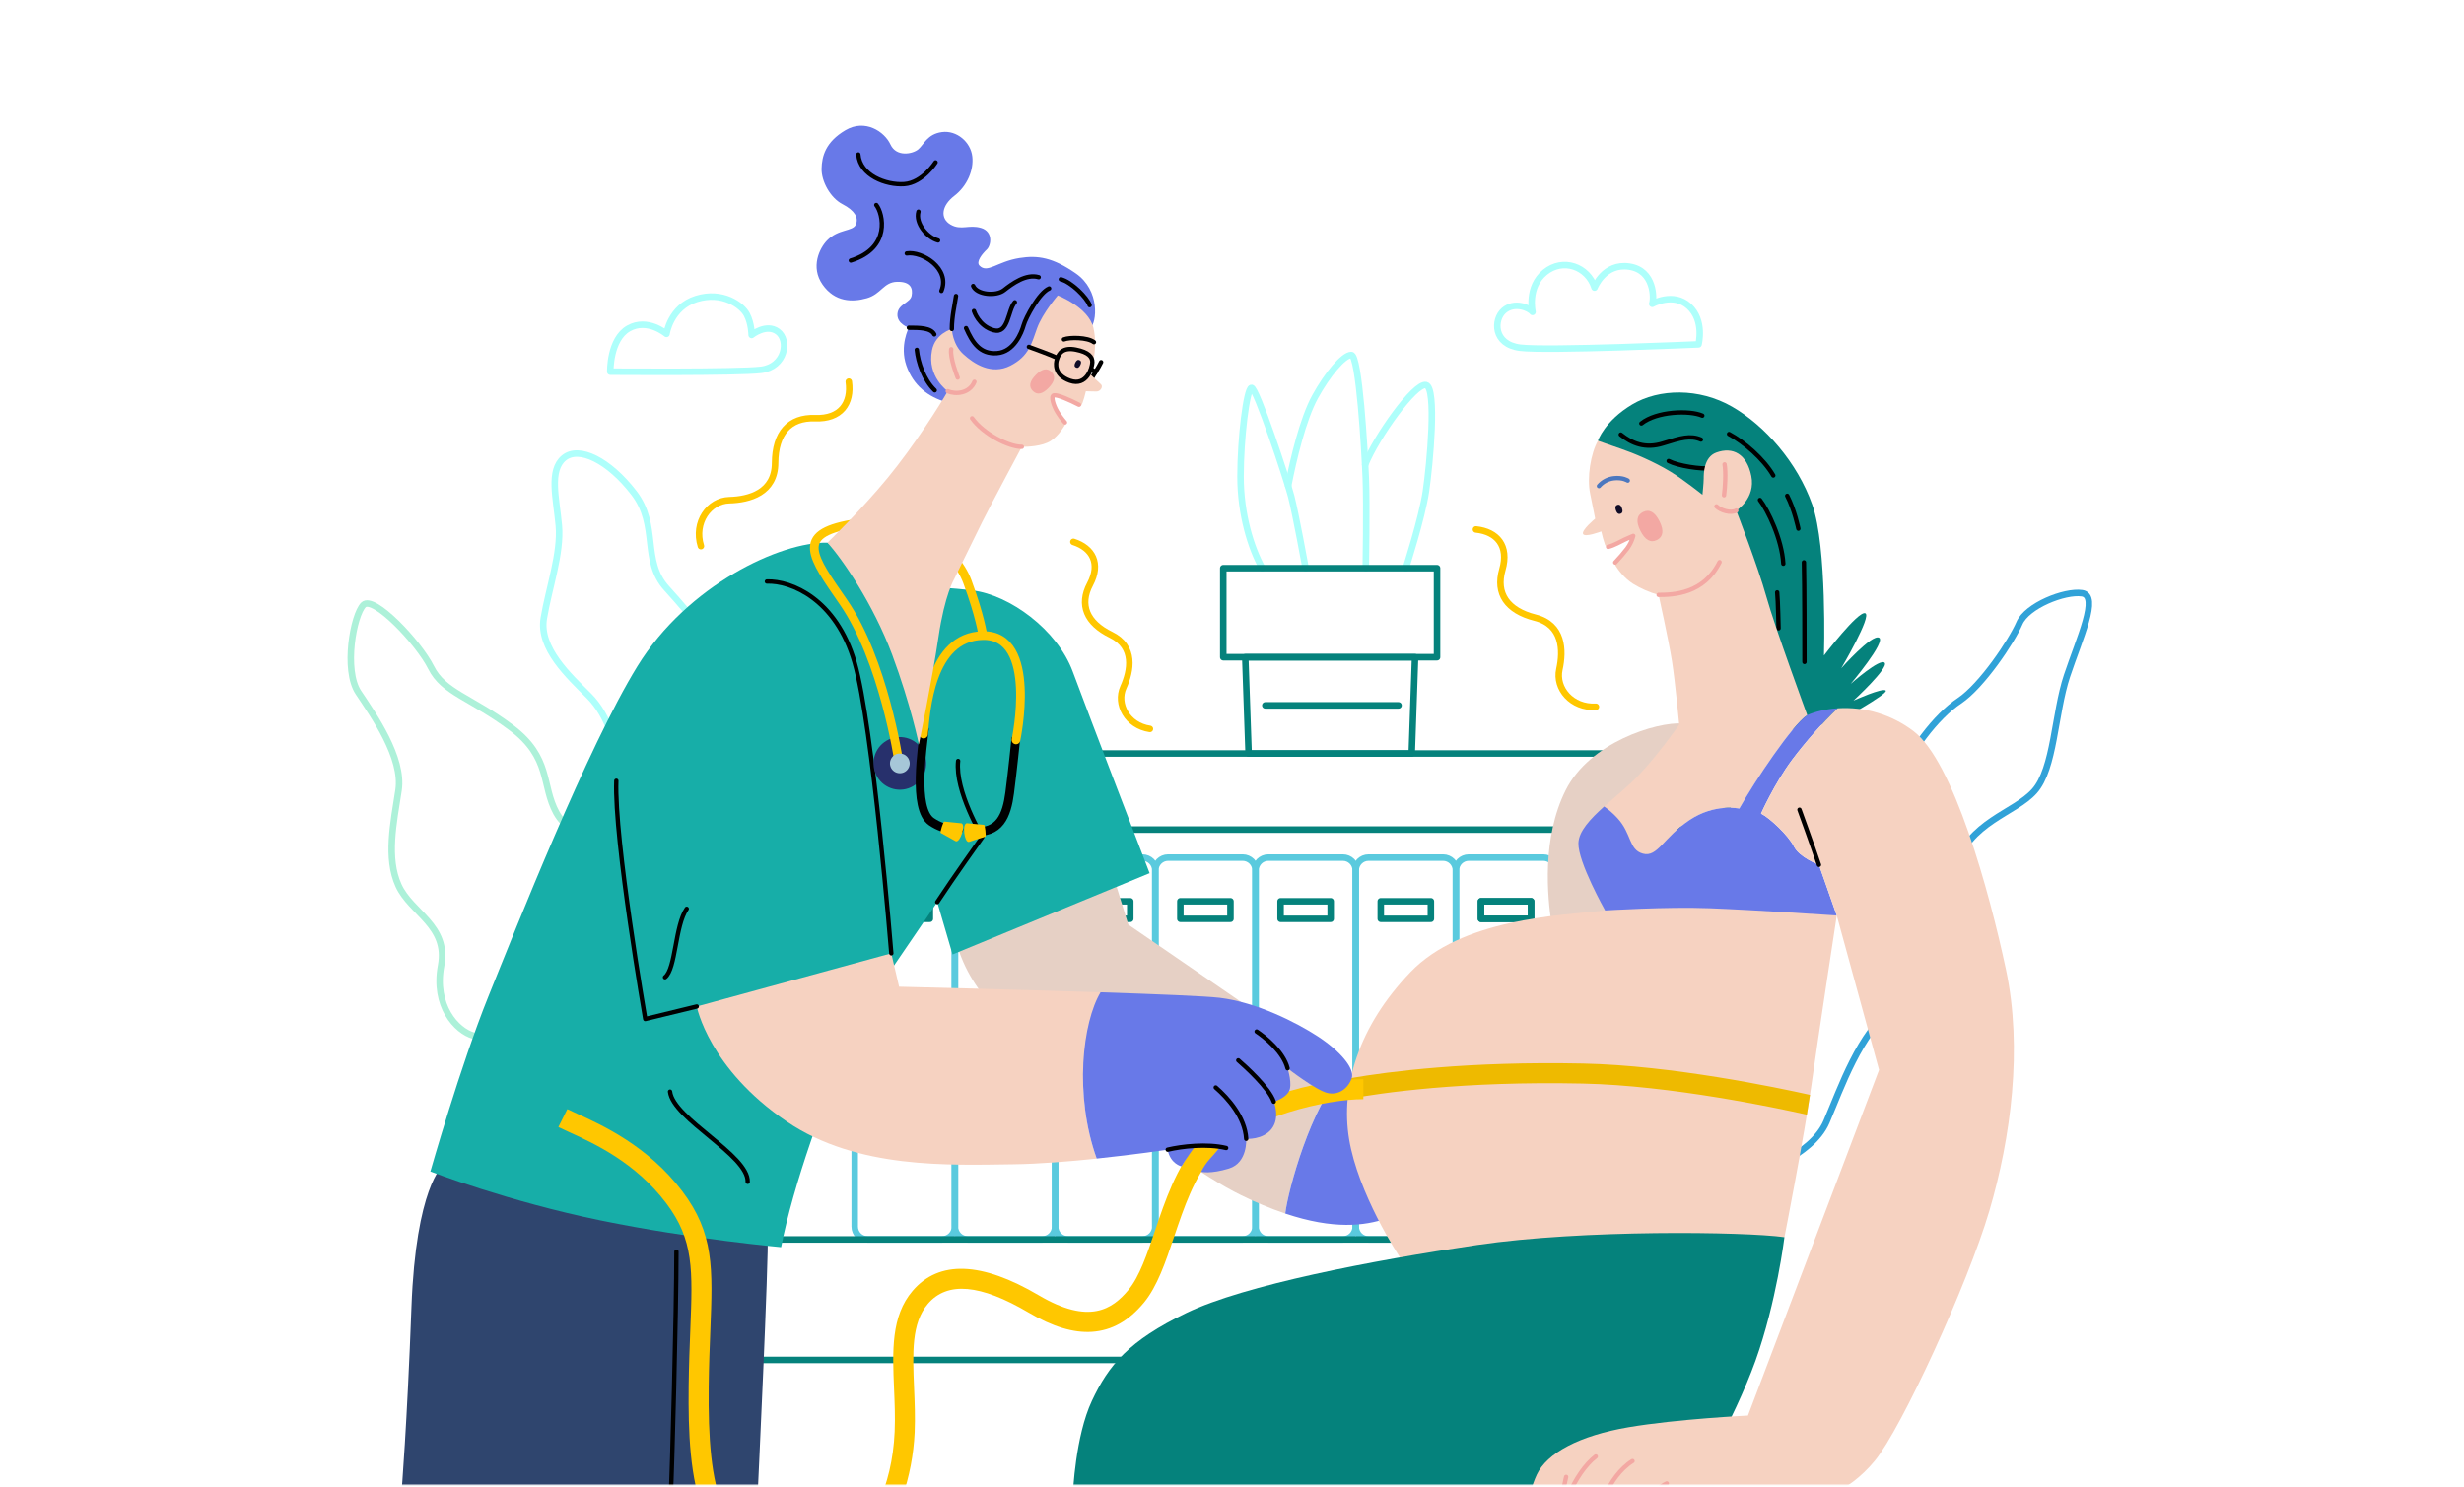 <svg width="1135" height="685" viewBox="0 0 1135 685" fill="none" xmlns="http://www.w3.org/2000/svg">
<mask id="mask0_407_9401" style="mask-type:alpha" maskUnits="userSpaceOnUse" x="114" y="47" width="906" height="637">
<rect x="114" y="47.654" width="906" height="636.346" fill="#41E1BB"/>
</mask>
<g mask="url(#mask0_407_9401)">
<path d="M242.433 509.472C241.277 488.703 226.276 479.451 218.198 477.177C210.119 474.902 199.735 463.331 203.187 444.882C206.64 426.433 189.341 420.647 183.569 407.952C177.797 395.257 181.263 379.104 183.569 364.103C185.875 349.102 172.039 329.47 165.116 319.072C158.193 308.674 162.81 283.302 167.426 278.685C172.043 274.069 192.812 295.97 198.58 307.532C204.347 319.095 217.042 321.383 235.505 335.229C253.968 349.075 249.356 361.765 256.278 374.46C263.201 387.155 281.664 386 292.049 407.924C302.433 429.849 302.438 457.545 302.438 457.545" stroke="#ADF1D9" stroke-width="3" stroke-linecap="round" stroke-linejoin="round"/>
<path d="M285.109 362.152C285.109 344.845 280.492 329.857 271.263 320.61C262.034 311.363 248.183 298.686 250.489 284.84C252.796 270.994 258.568 254.819 257.417 242.142C256.266 229.466 252.814 216.757 259.741 210.989C266.669 205.222 280.51 212.14 292.036 227.141C303.562 242.142 295.498 258.299 307.047 270.994C318.595 283.689 338.204 307.92 338.204 307.92" stroke="#AEFFFB" stroke-width="3" stroke-linecap="round" stroke-linejoin="round"/>
<path d="M872.479 363.308C879.407 346.023 892.097 329.844 902.5 322.921C912.902 315.998 926.735 295.224 930.196 287.146C933.658 279.068 950.965 272.136 959.043 273.3C967.122 274.465 957.893 294.074 952.12 311.381C946.348 328.688 946.353 354.079 937.11 364.463C927.867 374.847 907.089 378.309 900.185 400.233C893.28 422.157 888.645 451.009 872.488 463.699C856.332 476.39 848.258 500.625 841.335 516.781C834.412 532.938 807.871 541.016 807.871 541.016" stroke="#31A2D8" stroke-width="3" stroke-linecap="round" stroke-linejoin="round"/>
<path d="M433.952 395.107H399.61C396.347 395.107 393.701 397.753 393.701 401.016V565.111C393.701 568.374 396.347 571.019 399.61 571.019H433.952C437.215 571.019 439.86 568.374 439.86 565.111V401.016C439.86 397.753 437.215 395.107 433.952 395.107Z" stroke="#5ACADE" stroke-width="3" stroke-linecap="round" stroke-linejoin="round"/>
<path d="M480.11 395.107H445.768C442.505 395.107 439.859 397.753 439.859 401.016V565.111C439.859 568.374 442.505 571.019 445.768 571.019H480.11C483.373 571.019 486.018 568.374 486.018 565.111V401.016C486.018 397.753 483.373 395.107 480.11 395.107Z" stroke="#5ACADE" stroke-width="3" stroke-linecap="round" stroke-linejoin="round"/>
<path d="M526.27 395.107H491.928C488.665 395.107 486.02 397.753 486.02 401.016V565.111C486.02 568.374 488.665 571.019 491.928 571.019H526.27C529.533 571.019 532.179 568.374 532.179 565.111V401.016C532.179 397.753 529.533 395.107 526.27 395.107Z" stroke="#5ACADE" stroke-width="3" stroke-linecap="round" stroke-linejoin="round"/>
<path d="M572.422 395.107H538.08C534.817 395.107 532.172 397.753 532.172 401.016V565.111C532.172 568.374 534.817 571.019 538.08 571.019H572.422C575.686 571.019 578.331 568.374 578.331 565.111V401.016C578.331 397.753 575.686 395.107 572.422 395.107Z" stroke="#5ACADE" stroke-width="3" stroke-linecap="round" stroke-linejoin="round"/>
<path d="M618.584 395.107H584.243C580.979 395.107 578.334 397.753 578.334 401.016V565.111C578.334 568.374 580.979 571.019 584.243 571.019H618.584C621.848 571.019 624.493 568.374 624.493 565.111V401.016C624.493 397.753 621.848 395.107 618.584 395.107Z" stroke="#5ACADE" stroke-width="3" stroke-linecap="round" stroke-linejoin="round"/>
<path d="M664.743 395.107H630.401C627.138 395.107 624.492 397.753 624.492 401.016V565.111C624.492 568.374 627.138 571.019 630.401 571.019H664.743C668.006 571.019 670.651 568.374 670.651 565.111V401.016C670.651 397.753 668.006 395.107 664.743 395.107Z" stroke="#5ACADE" stroke-width="3" stroke-linecap="round" stroke-linejoin="round"/>
<path d="M710.897 395.107H676.555C673.292 395.107 670.646 397.753 670.646 401.016V565.111C670.646 568.374 673.292 571.019 676.555 571.019H710.897C714.16 571.019 716.806 568.374 716.806 565.111V401.016C716.806 397.753 714.16 395.107 710.897 395.107Z" stroke="#5ACADE" stroke-width="3" stroke-linecap="round" stroke-linejoin="round"/>
<path d="M705.265 415.234H682.186V423.313H705.265V415.234Z" stroke="#05827C" stroke-width="3" stroke-linecap="round" stroke-linejoin="round"/>
<path d="M705.265 415.234H682.186V423.313H705.265V415.234Z" stroke="#05827C" stroke-width="3" stroke-linecap="round" stroke-linejoin="round"/>
<path d="M659.111 415.234H636.031V423.313H659.111V415.234Z" stroke="#05827C" stroke-width="3" stroke-linecap="round" stroke-linejoin="round"/>
<path d="M612.953 415.234H589.873V423.313H612.953V415.234Z" stroke="#05827C" stroke-width="3" stroke-linecap="round" stroke-linejoin="round"/>
<path d="M566.792 415.234H543.713V423.313H566.792V415.234Z" stroke="#05827C" stroke-width="3" stroke-linecap="round" stroke-linejoin="round"/>
<path d="M520.638 415.234H497.559V423.313H520.638V415.234Z" stroke="#05827C" stroke-width="3" stroke-linecap="round" stroke-linejoin="round"/>
<path d="M474.478 415.234H451.398V423.313H474.478V415.234Z" stroke="#05827C" stroke-width="3" stroke-linecap="round" stroke-linejoin="round"/>
<path d="M428.32 415.234H405.24V423.313H428.32V415.234Z" stroke="#05827C" stroke-width="3" stroke-linecap="round" stroke-linejoin="round"/>
<path d="M650.289 347.151H575.151L573.613 302.789H651.826L650.289 347.151Z" stroke="#05827C" stroke-width="3" stroke-linecap="round" stroke-linejoin="round"/>
<path d="M581.437 261.761C576.306 252.532 571.43 237.144 571.43 219.459C571.43 201.774 574.25 179.199 576.433 178.685C578.616 178.171 592.717 220.742 594.769 228.692C596.82 236.643 601.414 261.77 601.414 261.77" stroke="#AEFFFB" stroke-width="3" stroke-linecap="round" stroke-linejoin="round"/>
<path d="M593.371 223.867C595.777 211.499 600.153 193.036 605.784 182.779C611.415 172.522 618.866 163.548 622.455 163.548C626.044 163.548 628.609 207.392 629.123 220.219C629.637 233.046 629.123 261.761 629.123 261.761" stroke="#AEFFFB" stroke-width="3" stroke-linecap="round" stroke-linejoin="round"/>
<path d="M628.842 214.056C634.004 201.242 651.698 176.37 656.825 177.394C661.951 178.417 658.644 214.065 656.825 226.373C655.005 238.682 647.573 261.761 647.573 261.761" stroke="#AEFFFB" stroke-width="3" stroke-linecap="round" stroke-linejoin="round"/>
<path d="M661.95 261.761H563.482V302.789H661.95V261.761Z" stroke="#05827C" stroke-width="3" stroke-linecap="round" stroke-linejoin="round"/>
<path d="M582.846 324.973H644.202" stroke="#05827C" stroke-width="3" stroke-linecap="round" stroke-linejoin="round"/>
<path d="M795.765 347.151H437.832V382.207H795.765V347.151Z" stroke="#05827C" stroke-width="3" stroke-linecap="round" stroke-linejoin="round"/>
<path d="M738.065 571.019H330.648V626.529H738.065V571.019Z" stroke="#05827C" stroke-width="3" stroke-linecap="round" stroke-linejoin="round"/>
<path d="M618.77 493.965C603.801 509.713 593.398 548.071 592.029 559.101C585.066 556.724 578.265 553.894 571.67 550.632C537.055 533.706 472.056 477.55 462.049 468.302C452.042 459.055 445.123 448.684 441.275 436.762L513.207 404.836L519.743 425.991L618.77 493.965Z" fill="#E6D0C5"/>
<path d="M638.62 561.403C628.654 564.724 614.431 566.625 592.029 559.102C593.394 548.071 603.801 509.713 618.77 493.966L630.142 501.78C630.142 501.78 651.311 557.168 638.62 561.403Z" fill="#6879E8"/>
<path d="M775.041 333.305C762.987 332.536 732.216 342.024 721.19 364.076C710.165 386.128 712.725 413.055 714.777 426.132C716.828 439.21 754.522 433.055 754.522 433.055L781.45 357.408L775.041 333.305Z" fill="#E6D0C5"/>
<path d="M736.064 203.019C736.064 203.019 739.139 193.922 751.834 186.353C764.247 178.952 782.733 178.657 797.862 187.376C812.99 196.096 827.882 213.021 834.787 232.507C841.692 251.993 840.173 302.001 840.173 302.001C840.173 302.001 855.815 281.487 859.149 282.515C862.483 283.542 848.123 307.9 848.123 307.9C848.123 307.9 862.224 291.98 865.558 293.8C868.892 295.619 852.481 315.082 852.481 315.082C852.481 315.082 866.072 303.033 868.124 305.339C870.175 307.645 853.764 322.779 853.764 322.779C853.764 322.779 867.355 316.624 868.638 318.162C869.92 319.699 846.072 332.776 846.072 332.776L824.275 336.37L736.064 203.019Z" fill="#05827C"/>
<path d="M746.576 200.217C751.702 204.311 757.857 206.885 766.062 204.311C774.268 201.736 778.63 200.462 783.502 202.514" stroke="black" stroke-width="2" stroke-linecap="round" stroke-linejoin="round"/>
<path d="M756.064 195.087C763.115 189.446 778.243 188.932 784.143 191.498" stroke="black" stroke-width="2" stroke-linecap="round" stroke-linejoin="round"/>
<path d="M796.451 199.962C803.247 203.551 812.371 211.37 816.838 219.066" stroke="black" stroke-width="2" stroke-linecap="round" stroke-linejoin="round"/>
<path d="M810.684 230.347C814.272 234.963 820.813 248.427 821.455 259.708" stroke="black" stroke-width="2" stroke-linecap="round" stroke-linejoin="round"/>
<path d="M823.248 228.423C826.582 234.836 828.379 243.551 828.379 243.551" stroke="black" stroke-width="2" stroke-linecap="round" stroke-linejoin="round"/>
<path d="M830.939 259.066C831.194 269.451 831.194 297.275 831.194 304.966" stroke="black" stroke-width="2" stroke-linecap="round" stroke-linejoin="round"/>
<path d="M818.631 272.912C819.017 276.76 819.272 289.455 819.272 289.455" stroke="black" stroke-width="2" stroke-linecap="round" stroke-linejoin="round"/>
<path d="M768.623 212.398C773.113 214.705 783.497 216.242 788.241 215.733" stroke="black" stroke-width="2" stroke-linecap="round" stroke-linejoin="round"/>
<path d="M734.782 238.953C734.782 238.953 734.009 234.859 732.472 227.413C730.934 219.967 732.726 208.951 736.065 203.056C736.065 203.056 741.396 204.966 746.704 206.772C752.345 208.696 761.769 212.603 769.652 217.416C775.529 221 784.207 227.932 784.207 227.932C784.207 227.932 784.785 222.546 784.785 220.431C784.785 218.316 784.785 210.62 790.553 208.505C798.285 205.676 804.653 209.205 806.709 219.276C808.824 229.66 799.786 235.237 799.786 235.237C799.786 235.237 809.793 261.009 813.632 274.855C817.471 288.701 832.482 329.47 832.482 329.47C825.559 334.087 808.374 359.727 801.192 372.554C801.192 372.554 789.916 369.989 778.117 377.935C766.318 385.882 763.498 395.115 756.834 393.323C750.17 391.531 751.703 384.094 745.035 376.916C743.209 374.916 741.164 373.126 738.94 371.581C742.765 368.151 747.027 364.635 750.934 361.014C761.451 351.267 773.5 333.832 773.5 333.832C773.5 333.832 771.708 314.341 770.166 304.598C768.624 294.855 764.012 274.082 764.012 274.082C759.857 272.943 755.887 271.215 752.222 268.951C748.128 266.336 745.358 262.497 744.166 260.604C743.966 260.284 743.877 259.907 743.913 259.531C743.949 259.155 744.109 258.802 744.366 258.526C745.276 257.534 746.681 256.029 747.341 255.364C748.374 254.336 753.377 247.154 752.344 246.904C751.312 246.654 749.529 248.059 747.218 249.333L741.787 251.885C741.57 252.005 741.329 252.077 741.082 252.096C740.834 252.114 740.585 252.079 740.353 251.993C740.12 251.906 739.908 251.771 739.733 251.595C739.557 251.419 739.422 251.208 739.336 250.975C738.637 248.961 738.059 246.908 737.603 244.825C737.603 244.825 729.97 247.773 729.201 245.981C728.433 244.189 734.782 238.953 734.782 238.953Z" fill="#F6D2C1"/>
<path d="M763.22 248.796C760.304 250.247 757.761 248.796 755.619 244.538C753.477 240.281 753.904 237.361 756.82 235.896C759.735 234.431 762.278 235.896 764.42 240.154C766.563 244.411 766.135 247.349 763.22 248.796Z" fill="#F3A8A3"/>
<path d="M746.471 236.679C745.561 237.011 744.833 236.492 744.351 235.141C743.869 233.79 744.092 232.94 745.011 232.612C745.93 232.285 746.648 232.799 747.13 234.15C747.613 235.501 747.39 236.369 746.471 236.679Z" fill="#100C27"/>
<path d="M736.52 223.943C738.288 221.916 740.755 220.629 743.429 220.34C747.523 219.885 749.797 221.418 749.797 221.418" stroke="#4B77BF" stroke-width="2" stroke-linecap="round" stroke-linejoin="round"/>
<path d="M794.401 213.936C795.043 217.524 794.656 224.579 794.146 228.168" stroke="#F3A8A3" stroke-width="2" stroke-linecap="round" stroke-linejoin="round"/>
<path d="M764.012 274.068C770.939 274.068 784.785 273.586 792.095 258.972" stroke="#F3A8A3" stroke-width="2" stroke-linecap="round" stroke-linejoin="round"/>
<path d="M799.785 235.219C797.187 236.661 792.475 235.123 790.646 233.295" stroke="#F3A8A3" stroke-width="2" stroke-linecap="round" stroke-linejoin="round"/>
<path d="M740.742 251.952C743.339 251.375 746.61 249.451 748.243 248.682C749.876 247.913 752.337 246.89 752.337 246.89C751.774 249.025 750.806 251.033 749.485 252.803C747.783 255.017 745.961 257.135 744.026 259.148" stroke="#F3A8A3" stroke-width="2" stroke-linecap="round" stroke-linejoin="round"/>
<path d="M739.394 419.464C717.856 421.775 673.235 423.312 649.646 447.929C626.057 472.546 617.351 500.238 621.444 524.86C625.538 549.481 643.5 577.682 646.575 581.785C649.65 585.888 821.973 569.991 821.973 569.991C821.973 569.991 831.207 522.808 834.282 500.757C837.357 478.705 846.081 421.775 846.081 421.775C846.081 421.775 824.539 412.541 801.459 411.518C778.38 410.494 739.394 419.464 739.394 419.464Z" fill="#F6D2C1"/>
<path d="M837.867 398.44L846.055 421.775C846.055 421.775 807.592 419.214 787.592 418.441C767.592 417.667 739.377 419.464 739.377 419.464C739.377 419.464 726.814 397.176 727.068 388.438C727.232 382.98 732.454 377.376 738.922 371.567C741.146 373.113 743.191 374.902 745.017 376.903C751.685 384.081 750.148 391.517 756.816 393.31C763.484 395.102 766.304 385.873 778.099 377.922C789.893 369.971 801.174 372.541 801.174 372.541C808.361 359.714 825.541 334.073 832.464 329.457C835.907 327.942 840.787 326.673 846.478 326.313C838.9 333.643 831.905 341.551 825.554 349.966C817.344 360.992 811.19 374.838 811.19 374.838C815.284 376.894 823.762 384.845 826.323 389.971C828.884 395.097 837.867 398.44 837.867 398.44Z" fill="#6879E8"/>
<path d="M833.742 504.423C818.659 501.043 769.989 490.845 729.238 489.986C676.475 488.876 639.722 493.679 622.233 496.704C621.544 499.883 621.053 503.102 620.764 506.342C636.365 503.463 673.682 498.041 729.043 499.215C769.525 500.07 818.236 510.39 832.296 513.556C832.832 510.304 833.324 507.225 833.742 504.423Z" fill="#EEBA00"/>
<path d="M821.965 569.99C803.502 567.425 729.137 566.401 680.417 573.579C631.697 580.757 573.23 592.042 546.561 604.864C519.893 617.686 510.659 628.972 502.968 645.383C495.276 661.794 494.248 687.949 494.248 687.949H778.885C778.885 687.949 798.899 654.098 808.633 626.92C818.367 599.742 821.965 569.99 821.965 569.99Z" fill="#05827C"/>
<path d="M916.334 557.936C906.328 591.786 875.948 657.946 863.635 672.947C851.321 687.948 834.978 693.911 819.595 693.911H756.897C754.782 696.986 752.472 706.797 751.703 710.259C750.934 713.72 748.437 716.604 744.398 716.026C740.359 715.449 736.702 709.49 736.897 703.336C737.079 697.373 739.626 689.062 739.772 688.548C739.54 688.894 737.043 692.956 736.028 695.826C734.664 699.67 734.396 704.095 734.209 706.788C734.023 709.481 732.667 714.671 728.628 714.671C724.589 714.671 721.132 713.134 719.59 705.055C718.048 696.977 723.051 687.939 723.051 687.939L719.494 688.034C719.494 688.034 716.897 698.323 715.937 700.634C714.978 702.945 712.667 708.903 709.783 709.672C706.899 710.441 704.011 708.135 703.051 705.442C702.091 702.749 703.242 689.476 707.859 679.479C712.476 669.481 727.477 661.398 750.161 657.554C772.845 653.711 805.167 652.169 805.167 652.169L865.554 492.923L846.068 421.765L837.88 398.43C837.88 398.43 828.902 395.092 826.341 389.97C823.78 384.848 815.315 376.893 811.207 374.837C811.207 374.837 817.362 360.991 825.572 349.965C831.922 341.55 838.918 333.642 846.495 326.313C858.986 325.502 871.351 329.216 881.329 336.774C899.791 350.62 916.353 410.625 924.026 446.782C931.7 482.939 926.332 524.09 916.334 557.936Z" fill="#F6D2C1"/>
<path d="M756.898 693.91C759.973 689.293 764.59 684.772 767.765 683.448" stroke="#F3A8A3" stroke-width="2" stroke-linecap="round" stroke-linejoin="round"/>
<path d="M739.773 688.548C741.707 683.236 746.419 676.599 751.995 673.138" stroke="#F3A8A3" stroke-width="2" stroke-linecap="round" stroke-linejoin="round"/>
<path d="M723.047 687.948C725.549 681.793 730.356 674.579 735.069 671.022" stroke="#F3A8A3" stroke-width="2" stroke-linecap="round" stroke-linejoin="round"/>
<path d="M719.498 688.043C720.362 685.642 721.422 680.447 721.422 680.447" stroke="#F3A8A3" stroke-width="2" stroke-linecap="round" stroke-linejoin="round"/>
<path d="M837.867 398.44C834.788 389.206 828.893 373.05 828.893 373.05" stroke="black" stroke-width="2" stroke-linecap="round" stroke-linejoin="round"/>
<path d="M349.025 687.949C349.025 687.949 354.156 580.502 353.642 568.067C353.128 555.631 203.884 537.168 203.884 537.168C203.884 537.168 191.576 546.893 189.524 602.299C187.523 656.427 184.912 687.949 184.912 687.949H349.025Z" fill="#2F456E"/>
<path d="M381.143 250.03C359.796 249.452 316.717 269.452 293.637 306.887C270.558 344.322 237.735 427.425 224.913 459.21C212.09 490.996 198.244 539.72 198.244 539.72C198.244 539.72 234.146 553.566 276.712 562.286C319.277 571.005 359.796 574.594 359.796 574.594C365.559 545.324 378.859 508.853 394.67 469.977L431.728 415.621L438.778 439.729L529.554 402.289C529.554 402.289 501.353 328.952 494.166 309.462C486.979 289.971 464.932 274.074 448.007 272.022C438.143 270.792 428.202 270.278 418.264 270.485L381.143 250.03Z" fill="#17AEA8"/>
<path d="M370.991 727.854C368.757 727.85 366.526 727.699 364.313 727.399C344.622 724.774 331.6 715.118 324.499 697.915C317.713 681.454 316.994 659.707 317.222 638.665C317.331 628.826 317.677 620.257 317.972 612.697C319.068 585.06 319.623 571.187 306.869 554.312C292.605 535.43 273.528 526.743 262.129 521.562C260.228 520.697 258.581 519.947 257.203 519.256L261.329 511C262.561 511.614 264.135 512.333 265.959 513.16C277.331 518.35 298.559 528.012 314.233 548.758C328.975 568.271 328.334 584.187 327.197 613.079C326.897 620.575 326.56 629.077 326.451 638.779C325.919 686.88 331.986 713.79 365.528 718.261C375.594 719.625 384.327 717.242 391.487 711.238C400.297 703.846 410.982 685.879 412.105 659.561C412.387 652.888 412.105 646.17 411.823 639.67C411.095 622.531 410.404 606.343 420.393 594.694C432.551 580.507 452.124 581.212 478.551 596.8C501.749 610.477 512.438 603.168 519.834 594.244C524.906 588.117 528.385 577.805 532.07 566.888C536.682 553.243 541.904 537.746 551.701 526.461C569.05 506.483 607.494 497.177 628.013 497.177V506.41C611.743 506.41 574.694 514.066 558.674 532.515C550.068 542.422 545.365 556.358 540.817 569.836C536.855 581.585 533.084 592.683 526.948 600.129C519.952 608.581 512.115 612.984 502.986 613.589C494.426 614.148 484.901 611.264 473.875 604.751C451.56 591.592 436.358 590.264 427.411 600.703C419.797 609.591 420.384 623.345 421.043 639.279C421.33 645.97 421.625 652.889 421.321 659.952C420.841 670.183 418.9 680.292 415.558 689.973C411.259 702.282 405.155 711.806 397.413 718.306C389.849 724.652 380.979 727.854 370.991 727.854Z" fill="#FFC700"/>
<path d="M505.201 533.784C492.738 535.089 478.674 536.244 466.729 536.399C437.496 536.781 394.798 538.705 362.49 516.781C326.378 492.278 320.947 463.699 320.947 463.699L410.554 439.214L414.148 454.597C414.148 454.597 464.678 455.793 506.98 457.176C498.706 471.022 494.699 504.409 505.201 533.784Z" fill="#F6D2C1"/>
<path d="M311.586 576.659C311.586 604.351 309.535 679.744 309.025 687.949" stroke="black" stroke-width="2" stroke-linecap="round" stroke-linejoin="round"/>
<path d="M320.947 463.698L297.226 469.471C297.226 469.471 282.866 386.9 283.894 359.718" stroke="black" stroke-width="2" stroke-linecap="round" stroke-linejoin="round"/>
<path d="M353.254 267.915C364.412 267.533 385.18 275.993 393.645 305.213C402.11 334.433 410.566 439.201 410.566 439.201" stroke="black" stroke-width="2" stroke-linecap="round" stroke-linejoin="round"/>
<path d="M431.729 415.62C439.034 404.462 452.497 385.599 452.497 385.599C452.497 385.599 439.802 364.444 441.344 350.575" stroke="black" stroke-width="2" stroke-linecap="round" stroke-linejoin="round"/>
<path d="M316.329 418.695C310.944 426.392 311.326 446.392 306.322 450.24" stroke="black" stroke-width="2" stroke-linecap="round" stroke-linejoin="round"/>
<path d="M308.639 502.936C310.176 515.626 344.795 532.169 344.409 544.478" stroke="black" stroke-width="2" stroke-linecap="round" stroke-linejoin="round"/>
<path d="M420.649 362.17C426.426 358.776 428.357 351.342 424.962 345.565C421.568 339.789 414.134 337.858 408.357 341.252C402.581 344.647 400.65 352.081 404.044 357.857C407.439 363.634 414.873 365.565 420.649 362.17Z" fill="#27306C"/>
<path d="M413.901 350.23C413.901 350.23 406.987 304.071 388.516 277.402C373.897 256.283 366.228 246.108 392.105 241.5C417.981 236.893 439.696 252.012 445.596 267.95C451.495 283.889 452.728 292.626 452.728 292.626" stroke="#FFC700" stroke-width="4" stroke-linecap="round" stroke-linejoin="round"/>
<path d="M418.98 350.953C419.129 351.842 419.01 352.755 418.638 353.576C418.267 354.397 417.66 355.089 416.895 355.565C416.129 356.041 415.24 356.279 414.339 356.248C413.439 356.217 412.567 355.92 411.836 355.393C411.105 354.867 410.546 354.135 410.232 353.29C409.917 352.446 409.86 351.527 410.069 350.65C410.277 349.773 410.741 348.978 411.402 348.366C412.063 347.753 412.891 347.351 413.781 347.209C414.967 347.022 416.178 347.309 417.152 348.011C418.126 348.712 418.783 349.769 418.98 350.953Z" fill="#A6C7D8"/>
<path d="M425.795 335.965C425.035 343.811 420.227 372.549 429.051 378.562C435.606 383.034 441.678 382.138 441.678 382.138" stroke="black" stroke-width="4" stroke-linecap="round" stroke-linejoin="round"/>
<path d="M447.924 382.966C460.478 384.331 463.73 375.688 465.095 365.259C466.459 354.829 467.901 340.469 467.901 340.469" stroke="black" stroke-width="4" stroke-linecap="round" stroke-linejoin="round"/>
<path d="M425.436 338.212C426.368 327.86 428.456 293.281 452.727 292.822C478.386 292.34 467.992 340.891 467.992 340.891" stroke="#FFC700" stroke-width="4" stroke-linecap="round" stroke-linejoin="round"/>
<path d="M440.292 387.592L433.31 383.712C432.892 383.58 434.525 378.368 434.948 378.5L442.894 379.309C444.959 379.96 442.357 388.238 440.292 387.592Z" fill="#FFC700"/>
<path d="M445.319 379.268L453.274 380.009C453.729 379.964 454.311 385.39 453.874 385.44L446.274 387.896C444.122 388.146 443.167 379.504 445.319 379.268Z" fill="#FFC700"/>
<path d="M507.211 166.849C506.442 168.668 502.594 174.636 502.594 174.636" stroke="black" stroke-width="2" stroke-linecap="round" stroke-linejoin="round"/>
<path d="M502.243 151.111C505.19 148.804 506.923 133.867 495.575 125.98C484.976 118.615 478.072 117.519 469.611 118.866C459.227 120.517 454.801 126.171 451.149 122.327C449.484 120.571 452.513 116.869 454.546 114.954C456.58 113.039 457.557 106.684 451.917 105.015C446.277 103.346 442.752 106.298 437.88 103.478C433.009 100.658 433.582 94.835 439.609 90.21C445.636 85.584 448.574 78.219 447.878 72.129C447.109 65.397 440.7 59.948 433.905 60.848C427.109 61.749 425.567 66.616 422.988 68.795C420.409 70.974 412.899 72.475 410.17 66.561C407.441 60.648 398.517 54.626 389.411 60.011C380.304 65.397 378.58 71.938 378.448 77.705C378.317 83.473 382.424 91.124 388.064 94.053C393.704 96.982 395.615 100.271 394.223 103.478C392.831 106.684 386.145 105.402 380.95 110.787C377.484 114.381 373.259 123.032 378.899 131.11C384.539 139.189 392.617 139.298 399.286 137.392C405.954 135.486 406.977 129.955 413.259 129.828C419.54 129.7 420.568 132.903 419.927 136.237C419.286 139.571 413.773 139.957 413.391 144.57C413.009 149.182 418.644 150.983 418.644 150.983C418.644 150.983 414.287 159.171 417.493 168.418C420.7 177.665 427.619 182.91 435.829 185.216C444.039 187.522 502.243 151.111 502.243 151.111Z" fill="#6879E8"/>
<path d="M487.243 136.109C487.243 136.109 501.344 141.495 503.654 150.983C505.965 160.472 502.372 172.544 502.372 172.544C502.372 172.544 505.96 176.005 507.116 177.033C508.271 178.061 506.988 180.367 505.064 180.367C503.14 180.367 500.193 180.24 500.193 180.24C500.193 180.24 498.91 185.88 497.887 187.035C497.887 187.035 486.729 181.391 485.446 182.159C484.164 182.928 485.96 188.828 487.37 191.393C488.243 192.974 489.313 194.438 490.554 195.75C490.554 195.75 487.989 200.558 484.013 203.124C480.038 205.689 473.097 205.88 470.682 205.88C470.682 205.88 456.449 232.421 452.487 240.372C448.525 248.323 439.537 266.781 439.537 266.781C439.537 266.781 435.18 273.9 432.291 293.518C429.403 313.136 423.253 342.943 423.253 342.943C423.253 342.943 419.615 324.867 410.945 301.596C402.275 278.325 387.884 257.338 381.143 250.029C381.143 250.029 396.339 235.414 408.839 220.217C421.338 205.02 433.069 186.371 436.553 180.217C436.553 180.217 426.91 173.54 429.308 161.368C430.845 153.544 438.473 151.561 438.473 151.561C438.473 151.561 438.669 158.484 443.667 163.096C448.666 167.708 456.745 172.907 465.401 168.482C474.057 164.056 475.207 158.097 477.709 151.197C480.211 144.297 487.243 136.109 487.243 136.109Z" fill="#F6D2C1"/>
<path d="M497.017 186.466C492.786 184.288 487.051 181.754 485.445 182.136C483.839 182.518 485.381 186.944 486.81 189.446C487.907 191.283 489.163 193.021 490.562 194.64" stroke="#F3A8A3" stroke-width="2" stroke-linecap="round" stroke-linejoin="round"/>
<path d="M475.784 180.14C473.787 178.202 474.214 175.732 477.048 172.807C479.882 169.883 482.343 169.378 484.326 171.315C486.309 173.253 485.895 175.723 483.061 178.648C480.228 181.573 477.78 182.096 475.784 180.14Z" fill="#F3A8A3"/>
<path d="M495.62 169.323C494.865 168.936 494.765 168.177 495.329 167.049C495.893 165.921 496.566 165.575 497.326 165.957C498.085 166.339 498.181 167.103 497.617 168.231C497.053 169.359 496.379 169.71 495.62 169.323Z" fill="#100C27"/>
<path d="M490.062 156.369C492.628 155.341 500.979 155.341 503.908 157.647" stroke="black" stroke-width="2" stroke-linecap="round" stroke-linejoin="round"/>
<path d="M486.728 165.984C487.692 162.523 489.711 159.926 495.575 161.081C501.438 162.236 503.266 164.443 503.171 166.944C503.075 169.446 500.573 178.097 492.882 175.409C485.19 172.721 486.446 167.003 486.728 165.984Z" stroke="black" stroke-width="2" stroke-linecap="round" stroke-linejoin="round"/>
<path d="M502.594 170.119C503.317 170.446 503.97 170.91 504.518 171.484" stroke="black" stroke-width="2" stroke-linecap="round" stroke-linejoin="round"/>
<path d="M486.824 164.811C484.804 163.751 475.575 160.39 473.938 159.808" stroke="black" stroke-width="2" stroke-linecap="round" stroke-linejoin="round"/>
<path d="M470.704 205.858C464.79 205.985 452.964 199.945 447.783 192.717" stroke="#F3A8A3" stroke-width="2" stroke-linecap="round" stroke-linejoin="round"/>
<path d="M436.553 180.217C440.192 181.85 446.646 181.272 448.861 175.887" stroke="#F3A8A3" stroke-width="2" stroke-linecap="round" stroke-linejoin="round"/>
<path d="M438.167 160.885C437.494 164.828 441.146 173.962 441.146 173.962" stroke="#F3A8A3" stroke-width="2" stroke-linecap="round" stroke-linejoin="round"/>
<path d="M395.375 71.169C396.144 80.785 408.07 85.401 416.53 84.815C424.991 84.228 430.954 74.808 430.954 74.808" stroke="black" stroke-width="2" stroke-linecap="round" stroke-linejoin="round"/>
<path d="M403.643 94.439C406.722 98.283 410.566 114.249 391.912 120.016" stroke="black" stroke-width="2" stroke-linecap="round" stroke-linejoin="round"/>
<path d="M417.684 116.751C424.607 115.595 437.879 123.674 433.645 134.035" stroke="black" stroke-width="2" stroke-linecap="round" stroke-linejoin="round"/>
<path d="M423.07 97.515C421.533 102.9 427.11 109.441 432.108 110.787" stroke="black" stroke-width="2" stroke-linecap="round" stroke-linejoin="round"/>
<path d="M448.266 131.751C449.994 135.786 458.841 136.559 462.498 133.671C466.155 130.782 472.692 125.979 478.459 127.712" stroke="black" stroke-width="2" stroke-linecap="round" stroke-linejoin="round"/>
<path d="M438.453 151.561C438.453 145.789 439.818 140.403 440.377 136.364" stroke="black" stroke-width="2" stroke-linecap="round" stroke-linejoin="round"/>
<path d="M418.645 150.983C423.452 150.983 428.838 150.983 430.38 154.058" stroke="black" stroke-width="2" stroke-linecap="round" stroke-linejoin="round"/>
<path d="M422.303 161.172C422.88 166.939 425.569 175.018 430.572 179.821" stroke="black" stroke-width="2" stroke-linecap="round" stroke-linejoin="round"/>
<path d="M444.994 151.165C447.878 157.706 451.362 163.283 459.227 162.705C467.091 162.127 470.571 153.28 471.535 149.819C472.499 146.357 478.649 134.809 483.266 132.894" stroke="black" stroke-width="2" stroke-linecap="round" stroke-linejoin="round"/>
<path d="M467.482 139.253C464.212 142.892 464.598 154.059 457.675 152.135C450.752 150.21 448.633 143.288 448.633 143.288" stroke="black" stroke-width="2" stroke-linecap="round" stroke-linejoin="round"/>
<path d="M488.65 128.673C493.458 129.828 500.768 137.133 501.919 140.595" stroke="black" stroke-width="2" stroke-linecap="round" stroke-linejoin="round"/>
<path d="M622.662 496.704C621.161 501.202 616.749 504.859 611.355 503.526C606.055 502.203 593.483 492.487 593.092 492.187C593.192 492.514 595.539 499.756 593.661 502.949C591.737 506.219 586.738 507.566 586.738 507.566C586.738 507.566 589.812 514.871 585.773 520.065C581.734 525.26 574.043 524.682 574.043 524.682C574.043 524.682 574.811 535.644 566.16 538.328C557.508 541.011 553.274 539.865 553.274 539.865C554.343 537.703 555.702 535.697 557.313 533.902C559.81 531.209 562.121 528.325 562.121 528.325C562.121 528.325 554.424 527.748 550.772 527.748C550.772 527.748 545.964 534.289 544.231 537.363C544.231 537.363 539.041 536.213 537.863 529.672C537.863 529.672 523.203 531.887 505.177 533.766C494.674 504.391 498.682 470.995 506.969 457.158C532.723 458.013 555.434 458.928 561.843 459.705C578.769 461.757 597.099 470.99 607.102 477.531C617.104 484.072 624.163 492.201 622.662 496.704Z" fill="#6879E8"/>
<path d="M593.093 492.174C591.16 484.664 582.891 477.932 578.852 475.239" stroke="black" stroke-width="2" stroke-linecap="round" stroke-linejoin="round"/>
<path d="M586.738 507.552C584.623 501.184 573.465 491.204 570.391 488.512" stroke="black" stroke-width="2" stroke-linecap="round" stroke-linejoin="round"/>
<path d="M574.043 524.668C573.465 514.661 565.582 505.819 560.006 501.016" stroke="black" stroke-width="2" stroke-linecap="round" stroke-linejoin="round"/>
<path d="M537.887 529.667C544.428 528.13 555.967 526.783 564.814 528.898" stroke="black" stroke-width="2" stroke-linecap="round" stroke-linejoin="round"/>
<path d="M281.119 171.221C281.119 171.221 280.787 156.319 289.529 151.321C298.272 146.322 307.009 153.822 307.009 153.822C307.009 153.822 308.761 141.5 320.751 137.752C332.741 134.004 341.729 140.581 343.976 144.83C346.223 149.078 346.227 154.318 346.227 154.318C346.227 154.318 352.936 148.896 358.213 152.74C363.712 156.733 361.711 169.056 350.553 170.388C339.659 171.689 281.119 171.221 281.119 171.221Z" stroke="#AEFFFB" stroke-width="3" stroke-linecap="round" stroke-linejoin="round"/>
<path d="M700.202 160.187C687.775 158.635 687.921 147.223 692.733 143.047C697.546 138.872 704.378 141.728 705.924 143.707C705.924 143.707 703.291 132.281 711.642 125.467C719.993 118.653 731.415 122.834 734.494 132.499C734.494 132.499 738.888 121.073 750.532 122.834C762.177 124.594 761.963 137.776 761.08 139.973C761.08 139.973 770.751 134.478 778.001 141.069C785.252 147.66 782.395 158.649 782.395 158.649C782.395 158.649 712.511 161.729 700.202 160.187Z" stroke="#AEFFFB" stroke-width="3" stroke-linecap="round" stroke-linejoin="round"/>
<path d="M322.861 251.608C319.436 240.614 326.704 230.685 335.92 230.444C345.135 230.203 356.98 227.005 357.039 213.296C357.098 199.586 363.666 192.217 375.438 192.668C387.21 193.118 392.391 185.822 390.98 175.838" stroke="#FFC700" stroke-width="3" stroke-linecap="round" stroke-linejoin="round"/>
<path d="M735.122 325.618C723.996 326.269 716.373 317.121 718.292 308.406C720.212 299.691 719.98 287.819 707.116 284.563C694.253 281.306 688.868 273.409 692.038 262.456C695.208 251.503 689.577 244.931 679.861 243.921" stroke="#FFC700" stroke-width="3" stroke-linecap="round" stroke-linejoin="round"/>
<path d="M529.68 335.811C519.277 334.256 514.006 324.335 517.467 316.657C520.929 308.979 523.012 297.963 511.763 292.468C500.514 286.973 497.071 278.631 502.111 269.125C507.151 259.618 503.225 252.463 494.451 249.647" stroke="#FFC700" stroke-width="3" stroke-linecap="round" stroke-linejoin="round"/>
</g>
</svg>
